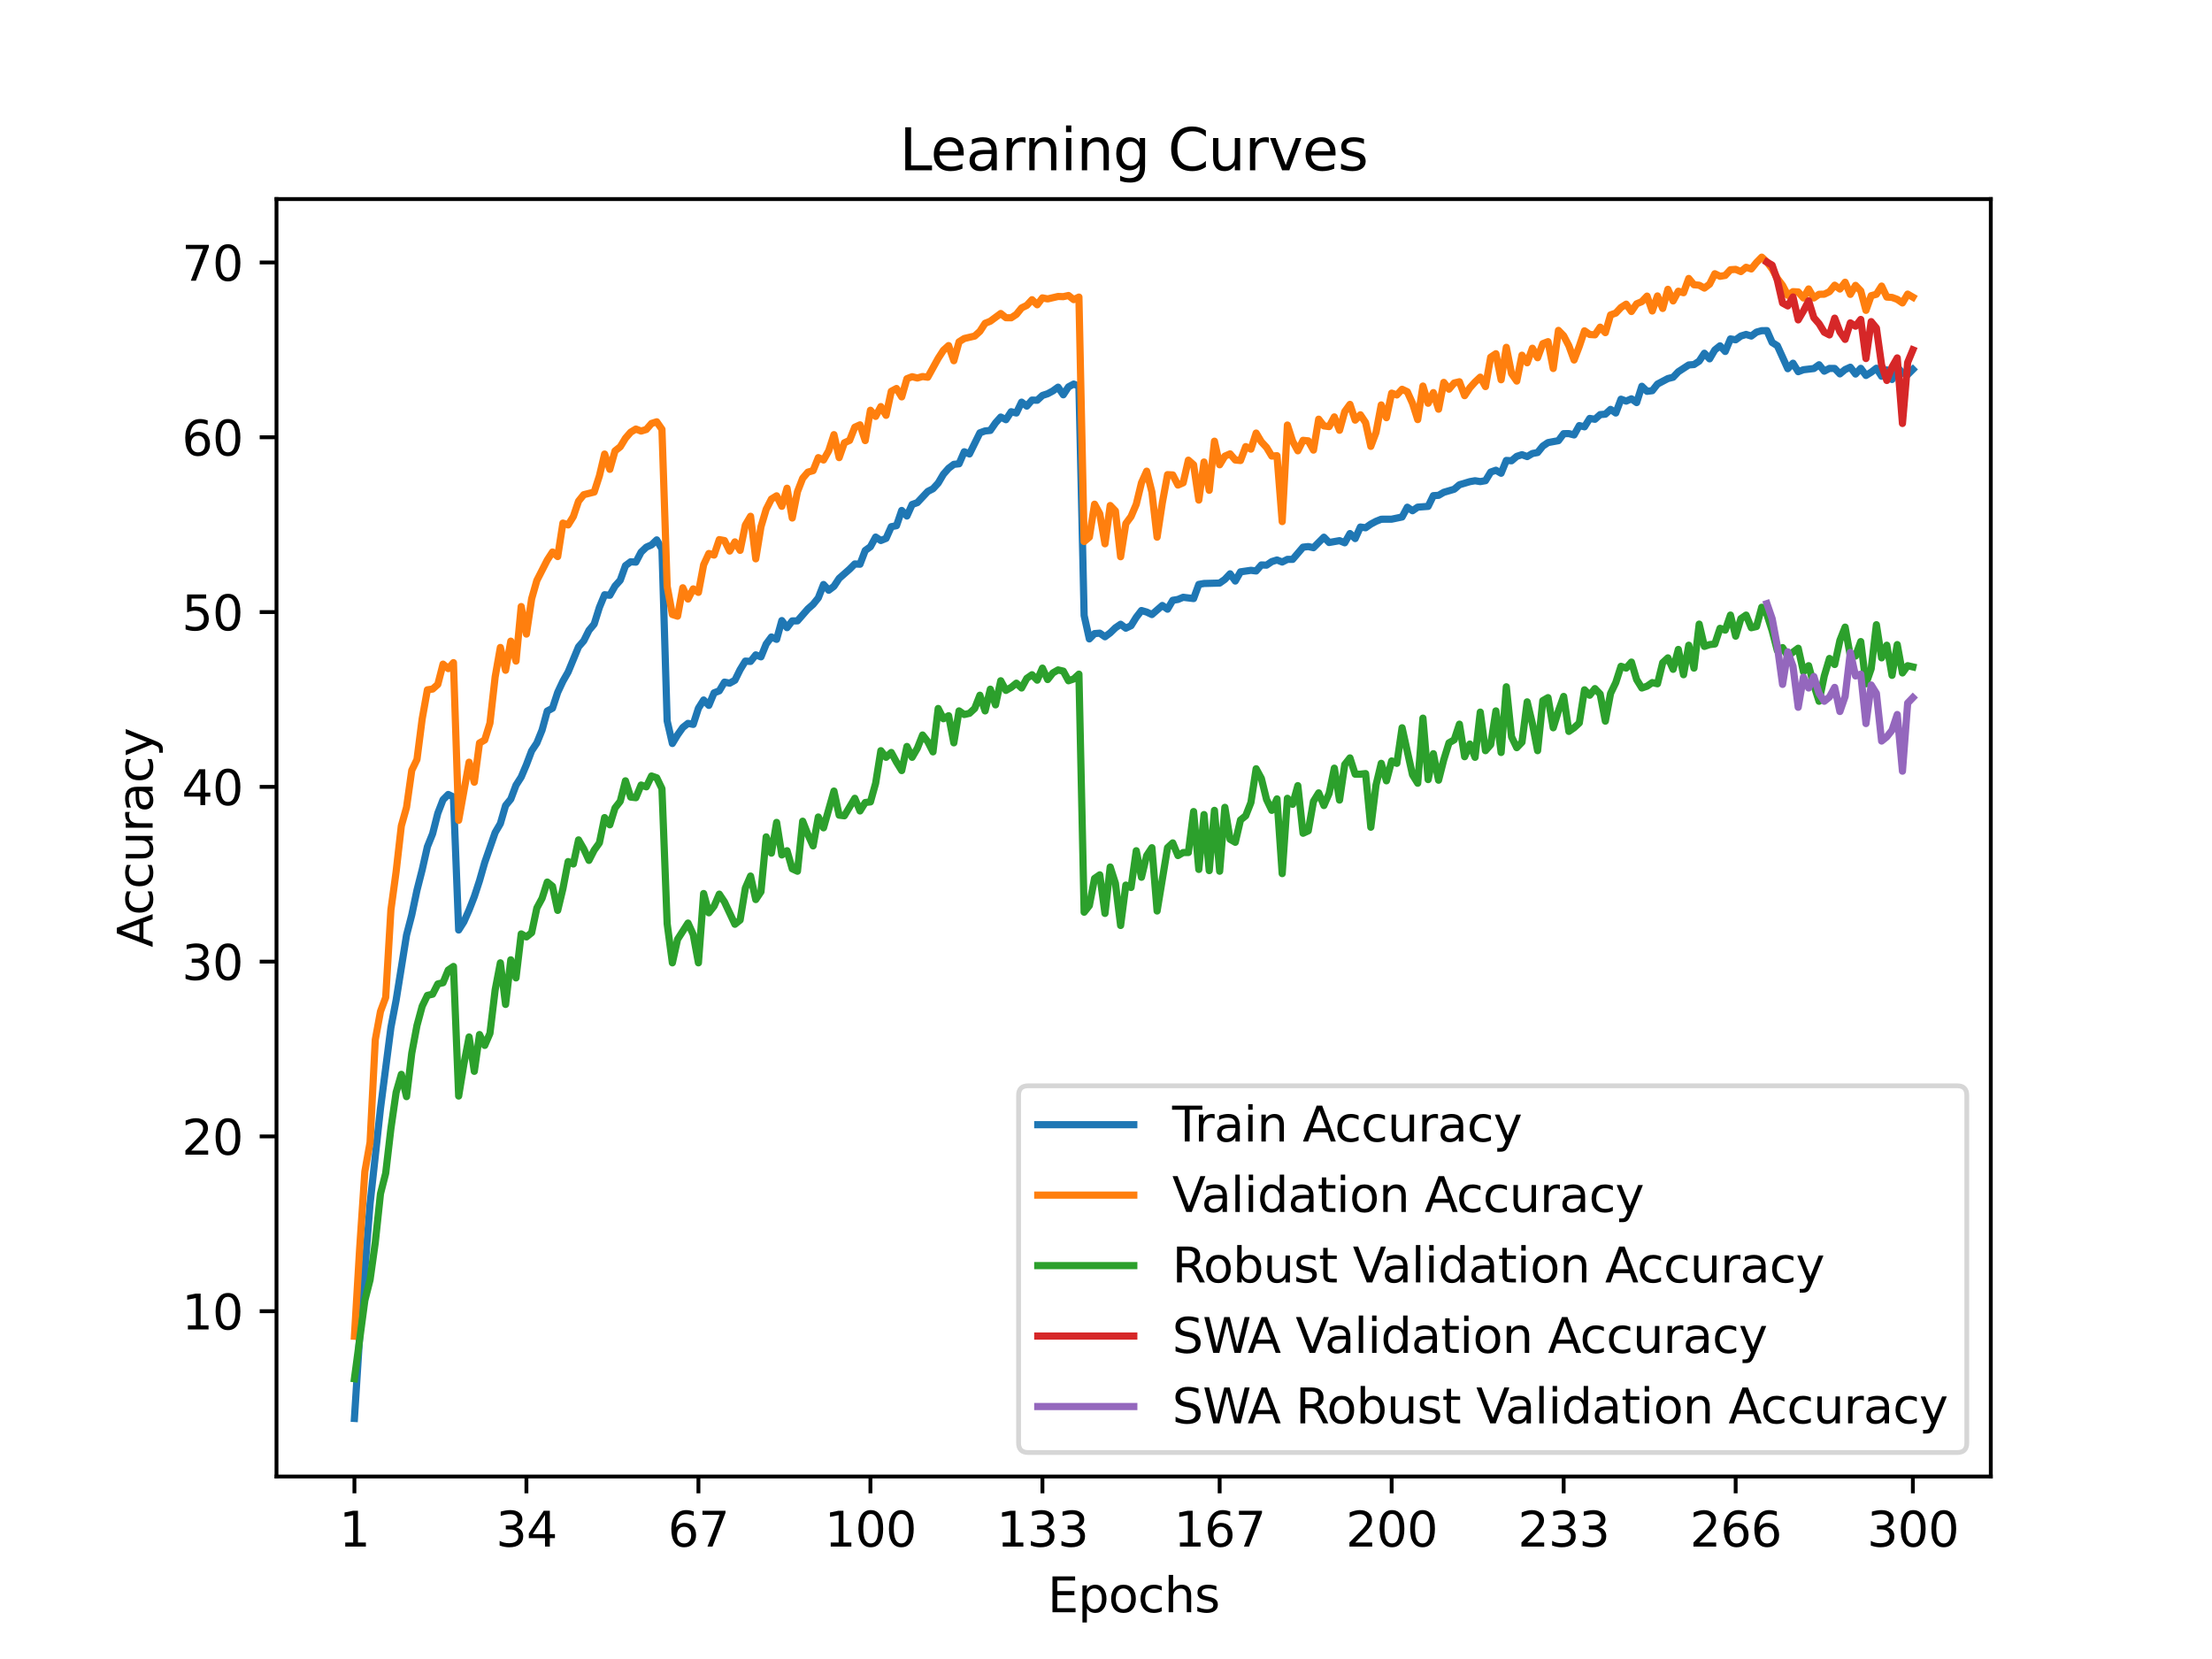<?xml version="1.0" encoding="utf-8" standalone="no"?>
<!DOCTYPE svg PUBLIC "-//W3C//DTD SVG 1.1//EN"
  "http://www.w3.org/Graphics/SVG/1.1/DTD/svg11.dtd">
<svg xmlns:xlink="http://www.w3.org/1999/xlink" width="460.8pt" height="345.6pt" viewBox="0 0 460.8 345.6" xmlns="http://www.w3.org/2000/svg" version="1.1">
 <defs>
  <style type="text/css">*{stroke-linejoin: round; stroke-linecap: butt}</style>
 </defs>
 <g id="figure_1">
  <g id="patch_1">
   <path d="M 0 345.6 
L 460.8 345.6 
L 460.8 0 
L 0 0 
z
" style="fill: #ffffff"/>
  </g>
  <g id="axes_1">
   <g id="patch_2">
    <path d="M 57.6 307.584 
L 414.72 307.584 
L 414.72 41.472 
L 57.6 41.472 
z
" style="fill: #ffffff"/>
   </g>
   <g id="matplotlib.axis_1">
    <g id="xtick_1">
     <g id="line2d_1">
      <defs>
       <path id="m291fa74a81" d="M 0 0 
L 0 3.5 
" style="stroke: #000000; stroke-width: 0.8"/>
      </defs>
      <g>
       <use xlink:href="#m291fa74a81" x="73.833" y="307.584" style="stroke: #000000; stroke-width: 0.8"/>
      </g>
     </g>
     <g id="text_1">
      <!-- 1 -->
      <g transform="translate(70.651 322.182) scale(0.1 -0.1)">
       <defs>
        <path id="DejaVuSans-31" d="M 794 531 
L 1825 531 
L 1825 4091 
L 703 3866 
L 703 4441 
L 1819 4666 
L 2450 4666 
L 2450 531 
L 3481 531 
L 3481 0 
L 794 0 
L 794 531 
z
" transform="scale(0.016)"/>
       </defs>
       <use xlink:href="#DejaVuSans-31"/>
      </g>
     </g>
    </g>
    <g id="xtick_2">
     <g id="line2d_2">
      <g>
       <use xlink:href="#m291fa74a81" x="109.664" y="307.584" style="stroke: #000000; stroke-width: 0.8"/>
      </g>
     </g>
     <g id="text_2">
      <!-- 34 -->
      <g transform="translate(103.302 322.182) scale(0.1 -0.1)">
       <defs>
        <path id="DejaVuSans-33" d="M 2597 2516 
Q 3050 2419 3304 2112 
Q 3559 1806 3559 1356 
Q 3559 666 3084 287 
Q 2609 -91 1734 -91 
Q 1441 -91 1130 -33 
Q 819 25 488 141 
L 488 750 
Q 750 597 1062 519 
Q 1375 441 1716 441 
Q 2309 441 2620 675 
Q 2931 909 2931 1356 
Q 2931 1769 2642 2001 
Q 2353 2234 1838 2234 
L 1294 2234 
L 1294 2753 
L 1863 2753 
Q 2328 2753 2575 2939 
Q 2822 3125 2822 3475 
Q 2822 3834 2567 4026 
Q 2313 4219 1838 4219 
Q 1578 4219 1281 4162 
Q 984 4106 628 3988 
L 628 4550 
Q 988 4650 1302 4700 
Q 1616 4750 1894 4750 
Q 2613 4750 3031 4423 
Q 3450 4097 3450 3541 
Q 3450 3153 3228 2886 
Q 3006 2619 2597 2516 
z
" transform="scale(0.016)"/>
        <path id="DejaVuSans-34" d="M 2419 4116 
L 825 1625 
L 2419 1625 
L 2419 4116 
z
M 2253 4666 
L 3047 4666 
L 3047 1625 
L 3713 1625 
L 3713 1100 
L 3047 1100 
L 3047 0 
L 2419 0 
L 2419 1100 
L 313 1100 
L 313 1709 
L 2253 4666 
z
" transform="scale(0.016)"/>
       </defs>
       <use xlink:href="#DejaVuSans-33"/>
       <use xlink:href="#DejaVuSans-34" x="63.623"/>
      </g>
     </g>
    </g>
    <g id="xtick_3">
     <g id="line2d_3">
      <g>
       <use xlink:href="#m291fa74a81" x="145.496" y="307.584" style="stroke: #000000; stroke-width: 0.8"/>
      </g>
     </g>
     <g id="text_3">
      <!-- 67 -->
      <g transform="translate(139.133 322.182) scale(0.1 -0.1)">
       <defs>
        <path id="DejaVuSans-36" d="M 2113 2584 
Q 1688 2584 1439 2293 
Q 1191 2003 1191 1497 
Q 1191 994 1439 701 
Q 1688 409 2113 409 
Q 2538 409 2786 701 
Q 3034 994 3034 1497 
Q 3034 2003 2786 2293 
Q 2538 2584 2113 2584 
z
M 3366 4563 
L 3366 3988 
Q 3128 4100 2886 4159 
Q 2644 4219 2406 4219 
Q 1781 4219 1451 3797 
Q 1122 3375 1075 2522 
Q 1259 2794 1537 2939 
Q 1816 3084 2150 3084 
Q 2853 3084 3261 2657 
Q 3669 2231 3669 1497 
Q 3669 778 3244 343 
Q 2819 -91 2113 -91 
Q 1303 -91 875 529 
Q 447 1150 447 2328 
Q 447 3434 972 4092 
Q 1497 4750 2381 4750 
Q 2619 4750 2861 4703 
Q 3103 4656 3366 4563 
z
" transform="scale(0.016)"/>
        <path id="DejaVuSans-37" d="M 525 4666 
L 3525 4666 
L 3525 4397 
L 1831 0 
L 1172 0 
L 2766 4134 
L 525 4134 
L 525 4666 
z
" transform="scale(0.016)"/>
       </defs>
       <use xlink:href="#DejaVuSans-36"/>
       <use xlink:href="#DejaVuSans-37" x="63.623"/>
      </g>
     </g>
    </g>
    <g id="xtick_4">
     <g id="line2d_4">
      <g>
       <use xlink:href="#m291fa74a81" x="181.327" y="307.584" style="stroke: #000000; stroke-width: 0.8"/>
      </g>
     </g>
     <g id="text_4">
      <!-- 100 -->
      <g transform="translate(171.783 322.182) scale(0.1 -0.1)">
       <defs>
        <path id="DejaVuSans-30" d="M 2034 4250 
Q 1547 4250 1301 3770 
Q 1056 3291 1056 2328 
Q 1056 1369 1301 889 
Q 1547 409 2034 409 
Q 2525 409 2770 889 
Q 3016 1369 3016 2328 
Q 3016 3291 2770 3770 
Q 2525 4250 2034 4250 
z
M 2034 4750 
Q 2819 4750 3233 4129 
Q 3647 3509 3647 2328 
Q 3647 1150 3233 529 
Q 2819 -91 2034 -91 
Q 1250 -91 836 529 
Q 422 1150 422 2328 
Q 422 3509 836 4129 
Q 1250 4750 2034 4750 
z
" transform="scale(0.016)"/>
       </defs>
       <use xlink:href="#DejaVuSans-31"/>
       <use xlink:href="#DejaVuSans-30" x="63.623"/>
       <use xlink:href="#DejaVuSans-30" x="127.246"/>
      </g>
     </g>
    </g>
    <g id="xtick_5">
     <g id="line2d_5">
      <g>
       <use xlink:href="#m291fa74a81" x="217.158" y="307.584" style="stroke: #000000; stroke-width: 0.8"/>
      </g>
     </g>
     <g id="text_5">
      <!-- 133 -->
      <g transform="translate(207.615 322.182) scale(0.1 -0.1)">
       <use xlink:href="#DejaVuSans-31"/>
       <use xlink:href="#DejaVuSans-33" x="63.623"/>
       <use xlink:href="#DejaVuSans-33" x="127.246"/>
      </g>
     </g>
    </g>
    <g id="xtick_6">
     <g id="line2d_6">
      <g>
       <use xlink:href="#m291fa74a81" x="254.076" y="307.584" style="stroke: #000000; stroke-width: 0.8"/>
      </g>
     </g>
     <g id="text_6">
      <!-- 167 -->
      <g transform="translate(244.532 322.182) scale(0.1 -0.1)">
       <use xlink:href="#DejaVuSans-31"/>
       <use xlink:href="#DejaVuSans-36" x="63.623"/>
       <use xlink:href="#DejaVuSans-37" x="127.246"/>
      </g>
     </g>
    </g>
    <g id="xtick_7">
     <g id="line2d_7">
      <g>
       <use xlink:href="#m291fa74a81" x="289.907" y="307.584" style="stroke: #000000; stroke-width: 0.8"/>
      </g>
     </g>
     <g id="text_7">
      <!-- 200 -->
      <g transform="translate(280.363 322.182) scale(0.1 -0.1)">
       <defs>
        <path id="DejaVuSans-32" d="M 1228 531 
L 3431 531 
L 3431 0 
L 469 0 
L 469 531 
Q 828 903 1448 1529 
Q 2069 2156 2228 2338 
Q 2531 2678 2651 2914 
Q 2772 3150 2772 3378 
Q 2772 3750 2511 3984 
Q 2250 4219 1831 4219 
Q 1534 4219 1204 4116 
Q 875 4013 500 3803 
L 500 4441 
Q 881 4594 1212 4672 
Q 1544 4750 1819 4750 
Q 2544 4750 2975 4387 
Q 3406 4025 3406 3419 
Q 3406 3131 3298 2873 
Q 3191 2616 2906 2266 
Q 2828 2175 2409 1742 
Q 1991 1309 1228 531 
z
" transform="scale(0.016)"/>
       </defs>
       <use xlink:href="#DejaVuSans-32"/>
       <use xlink:href="#DejaVuSans-30" x="63.623"/>
       <use xlink:href="#DejaVuSans-30" x="127.246"/>
      </g>
     </g>
    </g>
    <g id="xtick_8">
     <g id="line2d_8">
      <g>
       <use xlink:href="#m291fa74a81" x="325.739" y="307.584" style="stroke: #000000; stroke-width: 0.8"/>
      </g>
     </g>
     <g id="text_8">
      <!-- 233 -->
      <g transform="translate(316.195 322.182) scale(0.1 -0.1)">
       <use xlink:href="#DejaVuSans-32"/>
       <use xlink:href="#DejaVuSans-33" x="63.623"/>
       <use xlink:href="#DejaVuSans-33" x="127.246"/>
      </g>
     </g>
    </g>
    <g id="xtick_9">
     <g id="line2d_9">
      <g>
       <use xlink:href="#m291fa74a81" x="361.57" y="307.584" style="stroke: #000000; stroke-width: 0.8"/>
      </g>
     </g>
     <g id="text_9">
      <!-- 266 -->
      <g transform="translate(352.026 322.182) scale(0.1 -0.1)">
       <use xlink:href="#DejaVuSans-32"/>
       <use xlink:href="#DejaVuSans-36" x="63.623"/>
       <use xlink:href="#DejaVuSans-36" x="127.246"/>
      </g>
     </g>
    </g>
    <g id="xtick_10">
     <g id="line2d_10">
      <g>
       <use xlink:href="#m291fa74a81" x="398.487" y="307.584" style="stroke: #000000; stroke-width: 0.8"/>
      </g>
     </g>
     <g id="text_10">
      <!-- 300 -->
      <g transform="translate(388.944 322.182) scale(0.1 -0.1)">
       <use xlink:href="#DejaVuSans-33"/>
       <use xlink:href="#DejaVuSans-30" x="63.623"/>
       <use xlink:href="#DejaVuSans-30" x="127.246"/>
      </g>
     </g>
    </g>
    <g id="text_11">
     <!-- Epochs -->
     <g transform="translate(218.244 335.861) scale(0.1 -0.1)">
      <defs>
       <path id="DejaVuSans-45" d="M 628 4666 
L 3578 4666 
L 3578 4134 
L 1259 4134 
L 1259 2753 
L 3481 2753 
L 3481 2222 
L 1259 2222 
L 1259 531 
L 3634 531 
L 3634 0 
L 628 0 
L 628 4666 
z
" transform="scale(0.016)"/>
       <path id="DejaVuSans-70" d="M 1159 525 
L 1159 -1331 
L 581 -1331 
L 581 3500 
L 1159 3500 
L 1159 2969 
Q 1341 3281 1617 3432 
Q 1894 3584 2278 3584 
Q 2916 3584 3314 3078 
Q 3713 2572 3713 1747 
Q 3713 922 3314 415 
Q 2916 -91 2278 -91 
Q 1894 -91 1617 61 
Q 1341 213 1159 525 
z
M 3116 1747 
Q 3116 2381 2855 2742 
Q 2594 3103 2138 3103 
Q 1681 3103 1420 2742 
Q 1159 2381 1159 1747 
Q 1159 1113 1420 752 
Q 1681 391 2138 391 
Q 2594 391 2855 752 
Q 3116 1113 3116 1747 
z
" transform="scale(0.016)"/>
       <path id="DejaVuSans-6f" d="M 1959 3097 
Q 1497 3097 1228 2736 
Q 959 2375 959 1747 
Q 959 1119 1226 758 
Q 1494 397 1959 397 
Q 2419 397 2687 759 
Q 2956 1122 2956 1747 
Q 2956 2369 2687 2733 
Q 2419 3097 1959 3097 
z
M 1959 3584 
Q 2709 3584 3137 3096 
Q 3566 2609 3566 1747 
Q 3566 888 3137 398 
Q 2709 -91 1959 -91 
Q 1206 -91 779 398 
Q 353 888 353 1747 
Q 353 2609 779 3096 
Q 1206 3584 1959 3584 
z
" transform="scale(0.016)"/>
       <path id="DejaVuSans-63" d="M 3122 3366 
L 3122 2828 
Q 2878 2963 2633 3030 
Q 2388 3097 2138 3097 
Q 1578 3097 1268 2742 
Q 959 2388 959 1747 
Q 959 1106 1268 751 
Q 1578 397 2138 397 
Q 2388 397 2633 464 
Q 2878 531 3122 666 
L 3122 134 
Q 2881 22 2623 -34 
Q 2366 -91 2075 -91 
Q 1284 -91 818 406 
Q 353 903 353 1747 
Q 353 2603 823 3093 
Q 1294 3584 2113 3584 
Q 2378 3584 2631 3529 
Q 2884 3475 3122 3366 
z
" transform="scale(0.016)"/>
       <path id="DejaVuSans-68" d="M 3513 2113 
L 3513 0 
L 2938 0 
L 2938 2094 
Q 2938 2591 2744 2837 
Q 2550 3084 2163 3084 
Q 1697 3084 1428 2787 
Q 1159 2491 1159 1978 
L 1159 0 
L 581 0 
L 581 4863 
L 1159 4863 
L 1159 2956 
Q 1366 3272 1645 3428 
Q 1925 3584 2291 3584 
Q 2894 3584 3203 3211 
Q 3513 2838 3513 2113 
z
" transform="scale(0.016)"/>
       <path id="DejaVuSans-73" d="M 2834 3397 
L 2834 2853 
Q 2591 2978 2328 3040 
Q 2066 3103 1784 3103 
Q 1356 3103 1142 2972 
Q 928 2841 928 2578 
Q 928 2378 1081 2264 
Q 1234 2150 1697 2047 
L 1894 2003 
Q 2506 1872 2764 1633 
Q 3022 1394 3022 966 
Q 3022 478 2636 193 
Q 2250 -91 1575 -91 
Q 1294 -91 989 -36 
Q 684 19 347 128 
L 347 722 
Q 666 556 975 473 
Q 1284 391 1588 391 
Q 1994 391 2212 530 
Q 2431 669 2431 922 
Q 2431 1156 2273 1281 
Q 2116 1406 1581 1522 
L 1381 1569 
Q 847 1681 609 1914 
Q 372 2147 372 2553 
Q 372 3047 722 3315 
Q 1072 3584 1716 3584 
Q 2034 3584 2315 3537 
Q 2597 3491 2834 3397 
z
" transform="scale(0.016)"/>
      </defs>
      <use xlink:href="#DejaVuSans-45"/>
      <use xlink:href="#DejaVuSans-70" x="63.184"/>
      <use xlink:href="#DejaVuSans-6f" x="126.66"/>
      <use xlink:href="#DejaVuSans-63" x="187.842"/>
      <use xlink:href="#DejaVuSans-68" x="242.822"/>
      <use xlink:href="#DejaVuSans-73" x="306.201"/>
     </g>
    </g>
   </g>
   <g id="matplotlib.axis_2">
    <g id="ytick_1">
     <g id="line2d_11">
      <defs>
       <path id="m9e47aed2c8" d="M 0 0 
L -3.5 0 
" style="stroke: #000000; stroke-width: 0.8"/>
      </defs>
      <g>
       <use xlink:href="#m9e47aed2c8" x="57.6" y="273.149" style="stroke: #000000; stroke-width: 0.8"/>
      </g>
     </g>
     <g id="text_12">
      <!-- 10 -->
      <g transform="translate(37.875 276.949) scale(0.1 -0.1)">
       <use xlink:href="#DejaVuSans-31"/>
       <use xlink:href="#DejaVuSans-30" x="63.623"/>
      </g>
     </g>
    </g>
    <g id="ytick_2">
     <g id="line2d_12">
      <g>
       <use xlink:href="#m9e47aed2c8" x="57.6" y="236.738" style="stroke: #000000; stroke-width: 0.8"/>
      </g>
     </g>
     <g id="text_13">
      <!-- 20 -->
      <g transform="translate(37.875 240.537) scale(0.1 -0.1)">
       <use xlink:href="#DejaVuSans-32"/>
       <use xlink:href="#DejaVuSans-30" x="63.623"/>
      </g>
     </g>
    </g>
    <g id="ytick_3">
     <g id="line2d_13">
      <g>
       <use xlink:href="#m9e47aed2c8" x="57.6" y="200.326" style="stroke: #000000; stroke-width: 0.8"/>
      </g>
     </g>
     <g id="text_14">
      <!-- 30 -->
      <g transform="translate(37.875 204.125) scale(0.1 -0.1)">
       <use xlink:href="#DejaVuSans-33"/>
       <use xlink:href="#DejaVuSans-30" x="63.623"/>
      </g>
     </g>
    </g>
    <g id="ytick_4">
     <g id="line2d_14">
      <g>
       <use xlink:href="#m9e47aed2c8" x="57.6" y="163.914" style="stroke: #000000; stroke-width: 0.8"/>
      </g>
     </g>
     <g id="text_15">
      <!-- 40 -->
      <g transform="translate(37.875 167.713) scale(0.1 -0.1)">
       <use xlink:href="#DejaVuSans-34"/>
       <use xlink:href="#DejaVuSans-30" x="63.623"/>
      </g>
     </g>
    </g>
    <g id="ytick_5">
     <g id="line2d_15">
      <g>
       <use xlink:href="#m9e47aed2c8" x="57.6" y="127.502" style="stroke: #000000; stroke-width: 0.8"/>
      </g>
     </g>
     <g id="text_16">
      <!-- 50 -->
      <g transform="translate(37.875 131.301) scale(0.1 -0.1)">
       <defs>
        <path id="DejaVuSans-35" d="M 691 4666 
L 3169 4666 
L 3169 4134 
L 1269 4134 
L 1269 2991 
Q 1406 3038 1543 3061 
Q 1681 3084 1819 3084 
Q 2600 3084 3056 2656 
Q 3513 2228 3513 1497 
Q 3513 744 3044 326 
Q 2575 -91 1722 -91 
Q 1428 -91 1123 -41 
Q 819 9 494 109 
L 494 744 
Q 775 591 1075 516 
Q 1375 441 1709 441 
Q 2250 441 2565 725 
Q 2881 1009 2881 1497 
Q 2881 1984 2565 2268 
Q 2250 2553 1709 2553 
Q 1456 2553 1204 2497 
Q 953 2441 691 2322 
L 691 4666 
z
" transform="scale(0.016)"/>
       </defs>
       <use xlink:href="#DejaVuSans-35"/>
       <use xlink:href="#DejaVuSans-30" x="63.623"/>
      </g>
     </g>
    </g>
    <g id="ytick_6">
     <g id="line2d_16">
      <g>
       <use xlink:href="#m9e47aed2c8" x="57.6" y="91.09" style="stroke: #000000; stroke-width: 0.8"/>
      </g>
     </g>
     <g id="text_17">
      <!-- 60 -->
      <g transform="translate(37.875 94.89) scale(0.1 -0.1)">
       <use xlink:href="#DejaVuSans-36"/>
       <use xlink:href="#DejaVuSans-30" x="63.623"/>
      </g>
     </g>
    </g>
    <g id="ytick_7">
     <g id="line2d_17">
      <g>
       <use xlink:href="#m9e47aed2c8" x="57.6" y="54.679" style="stroke: #000000; stroke-width: 0.8"/>
      </g>
     </g>
     <g id="text_18">
      <!-- 70 -->
      <g transform="translate(37.875 58.478) scale(0.1 -0.1)">
       <use xlink:href="#DejaVuSans-37"/>
       <use xlink:href="#DejaVuSans-30" x="63.623"/>
      </g>
     </g>
    </g>
    <g id="text_19">
     <!-- Accuracy -->
     <g transform="translate(31.795 197.356) rotate(-90) scale(0.1 -0.1)">
      <defs>
       <path id="DejaVuSans-41" d="M 2188 4044 
L 1331 1722 
L 3047 1722 
L 2188 4044 
z
M 1831 4666 
L 2547 4666 
L 4325 0 
L 3669 0 
L 3244 1197 
L 1141 1197 
L 716 0 
L 50 0 
L 1831 4666 
z
" transform="scale(0.016)"/>
       <path id="DejaVuSans-75" d="M 544 1381 
L 544 3500 
L 1119 3500 
L 1119 1403 
Q 1119 906 1312 657 
Q 1506 409 1894 409 
Q 2359 409 2629 706 
Q 2900 1003 2900 1516 
L 2900 3500 
L 3475 3500 
L 3475 0 
L 2900 0 
L 2900 538 
Q 2691 219 2414 64 
Q 2138 -91 1772 -91 
Q 1169 -91 856 284 
Q 544 659 544 1381 
z
M 1991 3584 
L 1991 3584 
z
" transform="scale(0.016)"/>
       <path id="DejaVuSans-72" d="M 2631 2963 
Q 2534 3019 2420 3045 
Q 2306 3072 2169 3072 
Q 1681 3072 1420 2755 
Q 1159 2438 1159 1844 
L 1159 0 
L 581 0 
L 581 3500 
L 1159 3500 
L 1159 2956 
Q 1341 3275 1631 3429 
Q 1922 3584 2338 3584 
Q 2397 3584 2469 3576 
Q 2541 3569 2628 3553 
L 2631 2963 
z
" transform="scale(0.016)"/>
       <path id="DejaVuSans-61" d="M 2194 1759 
Q 1497 1759 1228 1600 
Q 959 1441 959 1056 
Q 959 750 1161 570 
Q 1363 391 1709 391 
Q 2188 391 2477 730 
Q 2766 1069 2766 1631 
L 2766 1759 
L 2194 1759 
z
M 3341 1997 
L 3341 0 
L 2766 0 
L 2766 531 
Q 2569 213 2275 61 
Q 1981 -91 1556 -91 
Q 1019 -91 701 211 
Q 384 513 384 1019 
Q 384 1609 779 1909 
Q 1175 2209 1959 2209 
L 2766 2209 
L 2766 2266 
Q 2766 2663 2505 2880 
Q 2244 3097 1772 3097 
Q 1472 3097 1187 3025 
Q 903 2953 641 2809 
L 641 3341 
Q 956 3463 1253 3523 
Q 1550 3584 1831 3584 
Q 2591 3584 2966 3190 
Q 3341 2797 3341 1997 
z
" transform="scale(0.016)"/>
       <path id="DejaVuSans-79" d="M 2059 -325 
Q 1816 -950 1584 -1140 
Q 1353 -1331 966 -1331 
L 506 -1331 
L 506 -850 
L 844 -850 
Q 1081 -850 1212 -737 
Q 1344 -625 1503 -206 
L 1606 56 
L 191 3500 
L 800 3500 
L 1894 763 
L 2988 3500 
L 3597 3500 
L 2059 -325 
z
" transform="scale(0.016)"/>
      </defs>
      <use xlink:href="#DejaVuSans-41"/>
      <use xlink:href="#DejaVuSans-63" x="66.658"/>
      <use xlink:href="#DejaVuSans-63" x="121.639"/>
      <use xlink:href="#DejaVuSans-75" x="176.619"/>
      <use xlink:href="#DejaVuSans-72" x="239.998"/>
      <use xlink:href="#DejaVuSans-61" x="281.111"/>
      <use xlink:href="#DejaVuSans-63" x="342.391"/>
      <use xlink:href="#DejaVuSans-79" x="397.371"/>
     </g>
    </g>
   </g>
   <g id="line2d_18">
    <path d="M 73.833 295.488 
L 74.919 278.379 
L 77.09 250.788 
L 79.262 230.898 
L 81.433 214.057 
L 82.519 208.35 
L 84.691 194.782 
L 85.777 190.599 
L 86.862 185.452 
L 87.948 181.182 
L 89.034 176.385 
L 90.12 173.686 
L 91.206 169.403 
L 92.291 166.599 
L 93.377 165.503 
L 94.463 166.03 
L 95.549 193.74 
L 96.635 192.024 
L 97.72 189.571 
L 98.806 186.781 
L 99.892 183.462 
L 100.978 179.671 
L 103.149 173.436 
L 104.235 171.57 
L 105.321 167.806 
L 106.407 166.472 
L 107.493 163.572 
L 108.578 161.866 
L 109.664 159.294 
L 110.75 156.413 
L 111.836 154.775 
L 112.922 152.089 
L 114.007 148.12 
L 115.093 147.538 
L 116.179 144.233 
L 117.265 141.907 
L 118.351 140.001 
L 120.522 134.739 
L 121.608 133.497 
L 122.694 131.312 
L 123.78 130.005 
L 124.865 126.528 
L 125.951 123.897 
L 127.037 124.007 
L 128.123 122.081 
L 129.209 120.875 
L 130.294 117.835 
L 131.38 117.029 
L 132.466 117.102 
L 133.552 115.022 
L 134.638 113.984 
L 135.723 113.511 
L 136.809 112.469 
L 137.895 114.376 
L 138.981 150.173 
L 140.067 154.884 
L 141.152 153.086 
L 142.238 151.552 
L 143.324 150.692 
L 144.41 150.906 
L 145.496 147.538 
L 146.581 145.822 
L 147.667 146.942 
L 148.753 144.329 
L 149.839 143.915 
L 150.925 142.099 
L 152.01 142.317 
L 153.096 141.707 
L 154.182 139.5 
L 155.268 137.72 
L 156.354 137.784 
L 157.439 136.423 
L 158.525 136.833 
L 159.611 134.161 
L 160.697 132.695 
L 161.783 133.187 
L 162.868 129.277 
L 163.954 130.752 
L 165.04 129.346 
L 166.126 129.336 
L 168.297 126.851 
L 169.383 125.895 
L 170.469 124.553 
L 171.555 121.763 
L 172.641 122.96 
L 173.726 122.136 
L 174.812 120.488 
L 176.984 118.572 
L 178.07 117.48 
L 179.155 117.539 
L 180.241 114.676 
L 181.327 113.893 
L 182.413 111.881 
L 183.499 112.596 
L 184.584 112.155 
L 185.67 109.72 
L 186.756 109.51 
L 187.842 106.338 
L 188.928 107.494 
L 190.013 105.095 
L 191.099 104.704 
L 193.271 102.378 
L 194.357 101.823 
L 195.442 100.635 
L 196.528 98.791 
L 197.614 97.553 
L 198.7 96.734 
L 199.786 96.616 
L 200.871 94.113 
L 201.957 94.568 
L 204.129 90.166 
L 205.215 89.77 
L 206.3 89.666 
L 207.386 88.095 
L 208.472 86.88 
L 209.558 87.431 
L 210.644 85.77 
L 211.729 86.038 
L 212.815 83.776 
L 213.901 84.6 
L 214.987 83.344 
L 216.073 83.38 
L 217.158 82.379 
L 218.244 82.024 
L 219.33 81.441 
L 220.416 80.654 
L 221.502 82.242 
L 222.587 80.59 
L 223.673 80.008 
L 224.759 80.431 
L 225.845 128.221 
L 226.931 133.096 
L 228.016 131.99 
L 229.102 131.899 
L 230.188 132.65 
L 231.274 131.84 
L 232.36 130.788 
L 233.445 130.042 
L 234.531 130.866 
L 235.617 130.342 
L 236.703 128.59 
L 237.789 127.184 
L 238.875 127.502 
L 239.96 128.021 
L 242.132 126.132 
L 243.218 126.906 
L 244.304 125.053 
L 245.389 124.876 
L 246.475 124.425 
L 248.647 124.694 
L 249.733 121.745 
L 250.818 121.549 
L 254.076 121.462 
L 255.162 120.693 
L 256.247 119.537 
L 257.333 121.039 
L 258.419 119.127 
L 260.591 118.809 
L 261.676 118.945 
L 262.762 117.689 
L 263.848 117.73 
L 264.934 116.993 
L 266.02 116.656 
L 267.105 117.079 
L 268.191 116.529 
L 269.277 116.529 
L 271.449 113.984 
L 272.534 113.861 
L 273.62 114.094 
L 275.792 111.909 
L 276.878 113.015 
L 279.049 112.628 
L 280.135 113.074 
L 281.221 111.149 
L 282.307 112.191 
L 283.392 109.792 
L 284.478 109.943 
L 285.564 109.182 
L 286.65 108.604 
L 287.736 108.167 
L 289.907 108.154 
L 292.079 107.699 
L 293.165 105.66 
L 294.25 106.392 
L 295.336 105.646 
L 297.508 105.487 
L 298.594 103.252 
L 299.679 103.188 
L 300.765 102.556 
L 302.937 101.918 
L 304.023 100.985 
L 306.194 100.339 
L 307.28 100.148 
L 308.366 100.325 
L 309.452 100.134 
L 310.537 98.345 
L 311.623 97.959 
L 312.709 98.587 
L 313.795 95.915 
L 314.881 95.988 
L 315.966 95.068 
L 317.052 94.718 
L 318.138 95.114 
L 319.224 94.472 
L 320.31 94.272 
L 321.395 92.929 
L 322.481 92.201 
L 324.653 91.796 
L 325.739 90.339 
L 326.824 90.33 
L 327.91 90.603 
L 328.996 88.66 
L 330.082 88.915 
L 331.168 87.167 
L 332.253 87.344 
L 333.339 86.37 
L 334.425 86.279 
L 335.511 85.283 
L 336.597 86.038 
L 337.682 83.162 
L 338.768 83.558 
L 339.854 83.08 
L 340.94 83.867 
L 342.026 80.467 
L 343.111 81.519 
L 344.197 81.387 
L 345.283 80.008 
L 347.455 78.861 
L 348.54 78.587 
L 349.626 77.44 
L 351.798 76.025 
L 352.884 75.943 
L 353.969 75.233 
L 355.055 73.585 
L 356.141 74.755 
L 357.227 72.903 
L 358.313 72.042 
L 359.398 73.217 
L 360.484 70.604 
L 361.57 70.786 
L 362.656 70.003 
L 363.742 69.671 
L 364.827 70.003 
L 365.913 69.184 
L 366.999 68.888 
L 368.085 68.875 
L 369.171 71.346 
L 370.256 72.02 
L 372.428 76.808 
L 373.514 75.661 
L 374.6 77.427 
L 375.685 77.026 
L 377.857 76.771 
L 378.943 75.984 
L 380.029 77.318 
L 381.114 76.744 
L 382.2 76.758 
L 383.286 77.887 
L 384.372 76.985 
L 385.458 76.498 
L 386.543 77.918 
L 387.629 76.73 
L 388.715 78.214 
L 389.801 77.541 
L 390.887 76.708 
L 391.972 78.383 
L 393.058 77.063 
L 394.144 79.052 
L 395.23 76.435 
L 396.316 77.75 
L 397.401 78.041 
L 398.487 76.958 
L 398.487 76.958 
" clip-path="url(#p231eb5e4a4)" style="fill: none; stroke: #1f77b4; stroke-width: 1.5; stroke-linecap: square"/>
   </g>
   <g id="line2d_19">
    <path d="M 73.833 278.356 
L 74.919 260.187 
L 76.004 244.056 
L 77.09 237.994 
L 78.176 216.602 
L 79.262 210.703 
L 80.348 207.772 
L 81.433 189.548 
L 82.519 181.592 
L 83.605 172.052 
L 84.691 168.174 
L 85.777 160.473 
L 86.862 158.216 
L 87.948 149.75 
L 89.034 143.705 
L 90.12 143.542 
L 91.206 142.577 
L 92.291 138.353 
L 93.377 139.281 
L 94.463 138.043 
L 95.549 170.887 
L 97.72 158.78 
L 98.806 162.949 
L 99.892 154.775 
L 100.978 154.156 
L 102.064 150.642 
L 103.149 141.011 
L 104.235 134.876 
L 105.321 139.627 
L 106.407 133.565 
L 107.493 137.716 
L 108.578 126.355 
L 109.664 132.09 
L 110.75 124.735 
L 111.836 120.93 
L 114.007 116.67 
L 115.093 114.995 
L 116.179 115.941 
L 117.265 108.969 
L 118.351 109.351 
L 119.436 107.603 
L 120.522 104.399 
L 121.608 103.052 
L 123.78 102.505 
L 124.865 99.137 
L 125.951 94.586 
L 127.037 97.772 
L 128.123 93.93 
L 129.209 93.075 
L 130.294 91.291 
L 131.38 90.034 
L 132.466 89.379 
L 133.552 89.798 
L 134.638 89.47 
L 135.723 88.214 
L 136.809 87.868 
L 137.895 89.434 
L 138.981 122.131 
L 140.067 128.012 
L 141.152 128.358 
L 142.238 122.441 
L 143.324 124.789 
L 144.41 122.678 
L 145.496 123.406 
L 146.581 117.653 
L 147.667 115.304 
L 148.753 115.632 
L 149.839 112.409 
L 150.925 112.61 
L 152.01 114.794 
L 153.096 112.883 
L 154.182 114.649 
L 155.268 109.387 
L 156.354 107.548 
L 157.439 116.415 
L 158.525 109.733 
L 159.611 106.092 
L 160.697 103.962 
L 161.783 103.288 
L 162.868 105.473 
L 163.954 101.704 
L 165.04 107.913 
L 166.126 102.433 
L 167.212 99.629 
L 168.297 98.355 
L 169.383 98.045 
L 170.469 95.332 
L 171.555 95.824 
L 172.641 93.894 
L 173.726 90.544 
L 174.812 95.332 
L 175.898 92.237 
L 176.984 91.746 
L 178.07 88.997 
L 179.155 88.505 
L 180.241 91.782 
L 181.327 85.465 
L 182.413 86.739 
L 183.499 84.7 
L 184.584 86.521 
L 185.67 81.514 
L 186.756 80.931 
L 187.842 82.679 
L 188.928 78.892 
L 190.013 78.474 
L 191.099 78.747 
L 192.185 78.437 
L 193.271 78.583 
L 195.442 74.65 
L 196.528 72.975 
L 197.614 71.992 
L 198.7 75.142 
L 199.786 71.21 
L 200.871 70.518 
L 203.043 70.008 
L 204.129 69.025 
L 205.215 67.35 
L 206.3 66.913 
L 208.472 65.311 
L 209.558 66.185 
L 210.644 66.203 
L 211.729 65.493 
L 212.815 64.146 
L 213.901 63.618 
L 214.987 62.434 
L 216.073 63.49 
L 217.158 62.052 
L 218.244 62.27 
L 220.416 61.761 
L 221.502 61.797 
L 222.587 61.56 
L 223.673 62.416 
L 224.759 61.888 
L 225.845 112.81 
L 226.931 111.9 
L 228.016 105.036 
L 229.102 107.021 
L 230.188 113.283 
L 231.274 105.309 
L 232.36 106.438 
L 233.445 115.978 
L 234.531 109.078 
L 235.617 107.603 
L 236.703 105.054 
L 237.789 100.576 
L 238.875 98.154 
L 239.96 102.487 
L 241.046 111.9 
L 242.132 104.745 
L 243.218 98.882 
L 244.304 98.937 
L 245.389 101.049 
L 246.475 100.576 
L 247.561 95.86 
L 248.647 96.825 
L 249.733 104.18 
L 250.818 96.243 
L 251.904 102.141 
L 252.99 91.91 
L 254.076 96.825 
L 255.162 95.023 
L 256.247 94.549 
L 257.333 95.824 
L 258.419 95.933 
L 259.505 93.038 
L 260.591 93.566 
L 261.676 90.216 
L 262.762 92.037 
L 263.848 93.202 
L 264.934 95.005 
L 266.02 94.932 
L 267.105 108.659 
L 268.191 88.542 
L 269.277 91.91 
L 270.363 93.912 
L 271.449 91.728 
L 272.534 91.837 
L 273.62 93.767 
L 274.706 87.322 
L 275.792 88.724 
L 276.878 88.869 
L 277.963 86.848 
L 279.049 89.634 
L 280.135 85.738 
L 281.221 84.245 
L 282.307 87.522 
L 283.392 86.411 
L 284.478 88.032 
L 285.564 92.984 
L 286.65 90.089 
L 287.736 84.354 
L 288.821 87.012 
L 289.907 81.896 
L 290.993 82.279 
L 292.079 81.095 
L 293.165 81.605 
L 294.25 84.008 
L 295.336 87.413 
L 296.422 80.422 
L 297.508 84.008 
L 298.594 81.787 
L 299.679 85.246 
L 300.765 79.657 
L 301.851 81.077 
L 302.937 79.784 
L 304.023 79.53 
L 305.108 82.424 
L 306.194 80.786 
L 307.28 79.584 
L 308.366 78.565 
L 309.452 80.531 
L 310.537 74.414 
L 311.623 73.686 
L 312.709 79.111 
L 313.795 72.356 
L 314.881 77.818 
L 315.966 79.384 
L 317.052 73.995 
L 318.138 75.579 
L 319.224 72.539 
L 320.31 74.523 
L 321.395 71.592 
L 322.481 71.173 
L 323.567 76.762 
L 324.653 68.825 
L 325.739 69.953 
L 326.824 72.029 
L 327.91 74.996 
L 328.996 72.138 
L 330.082 68.916 
L 331.168 69.68 
L 332.253 69.753 
L 333.339 68.151 
L 334.425 69.298 
L 335.511 65.602 
L 336.597 65.22 
L 337.682 64.055 
L 338.768 63.363 
L 339.854 64.892 
L 340.94 63.29 
L 342.026 62.835 
L 343.111 61.688 
L 344.197 64.783 
L 345.283 61.651 
L 346.369 64.255 
L 347.455 60.268 
L 348.54 62.689 
L 349.626 60.668 
L 350.712 60.978 
L 351.798 58.01 
L 352.884 59.321 
L 353.969 59.412 
L 355.055 60.013 
L 356.141 59.194 
L 357.227 57.027 
L 358.313 57.555 
L 359.398 57.373 
L 360.484 56.19 
L 361.57 56.117 
L 362.656 56.572 
L 363.742 55.68 
L 364.827 56.026 
L 365.913 54.679 
L 366.999 53.568 
L 368.085 54.569 
L 369.171 56.026 
L 370.256 58.01 
L 371.342 59.449 
L 372.428 61.524 
L 373.514 60.759 
L 374.6 60.814 
L 375.685 62.07 
L 376.771 60.195 
L 377.857 62.07 
L 378.943 61.306 
L 380.029 61.287 
L 381.114 60.759 
L 382.2 59.412 
L 383.286 60.213 
L 384.372 58.793 
L 385.458 61.324 
L 386.543 59.449 
L 387.629 60.595 
L 388.715 64.655 
L 389.801 61.597 
L 390.887 61.306 
L 391.972 59.594 
L 393.058 61.888 
L 394.144 61.961 
L 395.23 62.361 
L 396.316 63.108 
L 397.401 61.269 
L 398.487 61.906 
L 398.487 61.906 
" clip-path="url(#p231eb5e4a4)" style="fill: none; stroke: #ff7f0e; stroke-width: 1.5; stroke-linecap: square"/>
   </g>
   <g id="line2d_20">
    <path d="M 73.833 287.212 
L 76.004 270.889 
L 77.09 266.62 
L 78.176 258.836 
L 79.262 248.666 
L 80.348 244.396 
L 81.433 235.105 
L 82.519 227.572 
L 83.605 223.805 
L 84.691 228.451 
L 85.777 219.411 
L 86.862 213.635 
L 87.948 209.617 
L 89.034 207.357 
L 90.12 207.106 
L 91.206 204.972 
L 92.291 204.72 
L 93.377 202.084 
L 94.463 201.33 
L 95.549 228.325 
L 96.635 221.671 
L 97.72 216.02 
L 98.806 223.177 
L 99.892 215.518 
L 100.978 217.778 
L 102.064 215.267 
L 103.149 206.227 
L 104.235 200.577 
L 105.321 209.24 
L 106.407 199.949 
L 107.493 203.716 
L 108.578 194.55 
L 109.664 195.178 
L 110.75 194.299 
L 111.836 189.151 
L 112.922 187.142 
L 114.007 183.752 
L 115.093 184.631 
L 116.179 189.653 
L 117.265 185.133 
L 118.351 179.483 
L 119.436 179.985 
L 120.522 174.963 
L 121.608 176.846 
L 122.694 179.232 
L 123.78 177.098 
L 124.865 175.591 
L 125.951 170.317 
L 127.037 171.824 
L 128.123 168.309 
L 129.209 166.927 
L 130.294 162.658 
L 131.38 166.048 
L 132.466 166.174 
L 133.552 163.537 
L 134.638 163.914 
L 135.723 161.654 
L 136.809 162.031 
L 137.895 164.29 
L 138.981 192.416 
L 140.067 200.577 
L 141.152 195.68 
L 143.324 192.29 
L 144.41 194.676 
L 145.496 200.577 
L 146.581 186.138 
L 147.667 190.156 
L 148.753 188.774 
L 149.839 186.263 
L 150.925 187.896 
L 153.096 192.541 
L 154.182 191.662 
L 155.268 185.008 
L 156.354 182.497 
L 157.439 187.393 
L 158.525 185.761 
L 159.611 174.335 
L 160.697 177.725 
L 161.783 171.322 
L 162.868 178.102 
L 163.954 177.223 
L 165.04 180.99 
L 166.126 181.492 
L 167.212 171.071 
L 168.297 173.833 
L 169.383 176.219 
L 170.469 170.192 
L 171.555 172.452 
L 173.726 164.793 
L 174.812 169.815 
L 175.898 169.941 
L 178.07 166.3 
L 179.155 168.936 
L 180.241 167.178 
L 181.327 167.053 
L 182.413 163.161 
L 183.499 156.38 
L 184.584 157.762 
L 185.67 156.757 
L 186.756 158.766 
L 187.842 160.524 
L 188.928 155.502 
L 190.013 157.762 
L 191.099 155.878 
L 192.185 153.116 
L 193.271 154.497 
L 194.357 156.632 
L 195.442 147.591 
L 196.528 149.726 
L 197.614 149.098 
L 198.7 154.748 
L 199.786 148.094 
L 200.871 148.847 
L 201.957 148.596 
L 203.043 147.591 
L 204.129 144.829 
L 205.215 148.094 
L 206.3 143.574 
L 207.386 146.838 
L 208.472 141.816 
L 209.558 143.825 
L 210.644 143.197 
L 211.729 142.318 
L 212.815 143.322 
L 213.901 141.314 
L 214.987 140.56 
L 216.073 141.69 
L 217.158 139.179 
L 218.244 141.565 
L 219.33 140.184 
L 220.416 139.556 
L 221.502 139.807 
L 222.587 141.816 
L 223.673 141.439 
L 224.759 140.435 
L 225.845 190.03 
L 226.931 188.649 
L 228.016 182.999 
L 229.102 182.245 
L 230.188 190.281 
L 231.274 180.613 
L 232.36 184.003 
L 233.445 192.792 
L 234.531 184.38 
L 235.617 184.882 
L 236.703 177.223 
L 237.789 182.748 
L 238.875 178.228 
L 239.96 176.595 
L 241.046 189.779 
L 243.218 176.595 
L 244.304 175.591 
L 245.389 178.228 
L 246.475 177.6 
L 247.561 177.6 
L 248.647 169.062 
L 249.733 181.115 
L 250.818 169.69 
L 251.904 181.367 
L 252.99 168.811 
L 254.076 181.492 
L 255.162 168.183 
L 256.247 174.838 
L 257.333 175.465 
L 258.419 170.82 
L 259.505 169.941 
L 260.591 167.178 
L 261.676 160.147 
L 262.762 162.156 
L 263.848 166.551 
L 264.934 168.811 
L 266.02 166.425 
L 267.105 181.994 
L 268.191 166.3 
L 269.277 167.555 
L 270.363 163.663 
L 271.449 173.582 
L 272.534 173.08 
L 273.62 166.927 
L 274.706 165.17 
L 275.792 167.806 
L 276.878 165.295 
L 277.963 160.022 
L 279.049 166.676 
L 280.135 159.268 
L 281.221 157.887 
L 282.307 161.277 
L 283.392 161.277 
L 284.478 161.152 
L 285.564 172.326 
L 286.65 163.537 
L 287.736 159.017 
L 288.821 162.658 
L 289.907 158.515 
L 290.993 159.017 
L 292.079 151.609 
L 294.25 161.403 
L 295.336 163.161 
L 296.422 149.6 
L 297.508 162.407 
L 298.594 157.008 
L 299.679 162.533 
L 300.765 158.264 
L 301.851 154.748 
L 302.937 154.12 
L 304.023 150.856 
L 305.108 157.636 
L 306.194 154.999 
L 307.28 157.762 
L 308.366 148.345 
L 309.452 156.38 
L 310.537 155.125 
L 311.623 148.094 
L 312.709 156.757 
L 313.795 143.071 
L 314.881 153.493 
L 315.966 155.753 
L 317.052 154.623 
L 318.138 146.21 
L 319.224 150.73 
L 320.31 156.38 
L 321.395 145.959 
L 322.481 145.331 
L 323.567 151.609 
L 324.653 148.094 
L 325.739 145.08 
L 326.824 152.363 
L 327.91 151.609 
L 328.996 150.605 
L 330.082 143.699 
L 331.168 144.829 
L 332.253 143.448 
L 333.339 144.578 
L 334.425 150.228 
L 335.511 144.452 
L 336.597 142.192 
L 337.682 138.802 
L 338.768 139.179 
L 339.854 137.923 
L 340.94 141.565 
L 342.026 143.322 
L 343.111 142.946 
L 344.197 142.192 
L 345.283 142.444 
L 346.369 138.049 
L 347.455 137.045 
L 348.54 139.43 
L 349.626 135.287 
L 350.712 140.56 
L 351.798 134.408 
L 352.884 139.179 
L 353.969 130.013 
L 355.055 134.659 
L 356.141 134.282 
L 357.227 134.157 
L 358.313 130.892 
L 359.398 131.269 
L 360.484 128.13 
L 361.57 132.524 
L 362.656 128.883 
L 363.742 128.13 
L 364.827 130.767 
L 365.913 130.516 
L 366.999 126.498 
L 368.085 128.004 
L 369.171 131.394 
L 370.256 135.538 
L 371.342 134.91 
L 372.428 136.668 
L 374.6 135.036 
L 375.685 139.932 
L 376.771 138.677 
L 377.857 142.695 
L 378.943 146.085 
L 380.029 140.811 
L 381.114 137.17 
L 382.2 138.426 
L 383.286 133.403 
L 384.372 130.641 
L 385.458 136.668 
L 386.543 136.668 
L 387.629 133.654 
L 388.715 142.444 
L 389.801 139.305 
L 390.887 130.139 
L 391.972 137.045 
L 393.058 134.408 
L 394.144 140.686 
L 395.23 134.282 
L 396.316 140.184 
L 397.401 138.677 
L 398.487 138.928 
L 398.487 138.928 
" clip-path="url(#p231eb5e4a4)" style="fill: none; stroke: #2ca02c; stroke-width: 1.5; stroke-linecap: square"/>
   </g>
   <g id="line2d_21">
    <path d="M 368.085 54.606 
L 369.171 55.243 
L 370.256 58.393 
L 371.342 63.126 
L 372.428 63.727 
L 373.514 61.87 
L 374.6 66.64 
L 375.685 64.783 
L 376.771 62.671 
L 377.857 66.185 
L 378.943 67.423 
L 380.029 69.207 
L 381.114 69.771 
L 382.2 66.276 
L 383.286 69.134 
L 384.372 70.7 
L 385.458 67.259 
L 386.543 67.951 
L 387.629 66.549 
L 388.715 74.687 
L 389.801 67.004 
L 390.887 68.333 
L 391.972 76.052 
L 393.058 79.257 
L 394.144 76.471 
L 395.23 74.559 
L 396.316 88.214 
L 397.401 75.506 
L 398.487 72.884 
L 398.487 72.884 
" clip-path="url(#p231eb5e4a4)" style="fill: none; stroke: #d62728; stroke-width: 1.5; stroke-linecap: square"/>
   </g>
   <g id="line2d_22">
    <path d="M 368.085 125.744 
L 369.171 128.883 
L 370.256 134.659 
L 371.342 142.569 
L 372.428 135.789 
L 373.514 138.802 
L 374.6 147.34 
L 375.685 141.062 
L 376.771 143.322 
L 377.857 140.937 
L 378.943 144.452 
L 380.029 146.085 
L 381.114 145.206 
L 382.2 143.197 
L 383.286 148.219 
L 384.372 145.08 
L 385.458 135.915 
L 386.543 140.811 
L 387.629 140.435 
L 388.715 150.73 
L 389.801 142.695 
L 390.887 144.452 
L 391.972 154.372 
L 393.058 153.493 
L 394.144 152.112 
L 395.23 148.847 
L 396.316 160.649 
L 397.401 146.461 
L 398.487 145.331 
L 398.487 145.331 
" clip-path="url(#p231eb5e4a4)" style="fill: none; stroke: #9467bd; stroke-width: 1.5; stroke-linecap: square"/>
   </g>
   <g id="patch_3">
    <path d="M 57.6 307.584 
L 57.6 41.472 
" style="fill: none; stroke: #000000; stroke-width: 0.8; stroke-linejoin: miter; stroke-linecap: square"/>
   </g>
   <g id="patch_4">
    <path d="M 414.72 307.584 
L 414.72 41.472 
" style="fill: none; stroke: #000000; stroke-width: 0.8; stroke-linejoin: miter; stroke-linecap: square"/>
   </g>
   <g id="patch_5">
    <path d="M 57.6 307.584 
L 414.72 307.584 
" style="fill: none; stroke: #000000; stroke-width: 0.8; stroke-linejoin: miter; stroke-linecap: square"/>
   </g>
   <g id="patch_6">
    <path d="M 57.6 41.472 
L 414.72 41.472 
" style="fill: none; stroke: #000000; stroke-width: 0.8; stroke-linejoin: miter; stroke-linecap: square"/>
   </g>
   <g id="text_20">
    <!-- Learning Curves -->
    <g transform="translate(187.376 35.472) scale(0.12 -0.12)">
     <defs>
      <path id="DejaVuSans-4c" d="M 628 4666 
L 1259 4666 
L 1259 531 
L 3531 531 
L 3531 0 
L 628 0 
L 628 4666 
z
" transform="scale(0.016)"/>
      <path id="DejaVuSans-65" d="M 3597 1894 
L 3597 1613 
L 953 1613 
Q 991 1019 1311 708 
Q 1631 397 2203 397 
Q 2534 397 2845 478 
Q 3156 559 3463 722 
L 3463 178 
Q 3153 47 2828 -22 
Q 2503 -91 2169 -91 
Q 1331 -91 842 396 
Q 353 884 353 1716 
Q 353 2575 817 3079 
Q 1281 3584 2069 3584 
Q 2775 3584 3186 3129 
Q 3597 2675 3597 1894 
z
M 3022 2063 
Q 3016 2534 2758 2815 
Q 2500 3097 2075 3097 
Q 1594 3097 1305 2825 
Q 1016 2553 972 2059 
L 3022 2063 
z
" transform="scale(0.016)"/>
      <path id="DejaVuSans-6e" d="M 3513 2113 
L 3513 0 
L 2938 0 
L 2938 2094 
Q 2938 2591 2744 2837 
Q 2550 3084 2163 3084 
Q 1697 3084 1428 2787 
Q 1159 2491 1159 1978 
L 1159 0 
L 581 0 
L 581 3500 
L 1159 3500 
L 1159 2956 
Q 1366 3272 1645 3428 
Q 1925 3584 2291 3584 
Q 2894 3584 3203 3211 
Q 3513 2838 3513 2113 
z
" transform="scale(0.016)"/>
      <path id="DejaVuSans-69" d="M 603 3500 
L 1178 3500 
L 1178 0 
L 603 0 
L 603 3500 
z
M 603 4863 
L 1178 4863 
L 1178 4134 
L 603 4134 
L 603 4863 
z
" transform="scale(0.016)"/>
      <path id="DejaVuSans-67" d="M 2906 1791 
Q 2906 2416 2648 2759 
Q 2391 3103 1925 3103 
Q 1463 3103 1205 2759 
Q 947 2416 947 1791 
Q 947 1169 1205 825 
Q 1463 481 1925 481 
Q 2391 481 2648 825 
Q 2906 1169 2906 1791 
z
M 3481 434 
Q 3481 -459 3084 -895 
Q 2688 -1331 1869 -1331 
Q 1566 -1331 1297 -1286 
Q 1028 -1241 775 -1147 
L 775 -588 
Q 1028 -725 1275 -790 
Q 1522 -856 1778 -856 
Q 2344 -856 2625 -561 
Q 2906 -266 2906 331 
L 2906 616 
Q 2728 306 2450 153 
Q 2172 0 1784 0 
Q 1141 0 747 490 
Q 353 981 353 1791 
Q 353 2603 747 3093 
Q 1141 3584 1784 3584 
Q 2172 3584 2450 3431 
Q 2728 3278 2906 2969 
L 2906 3500 
L 3481 3500 
L 3481 434 
z
" transform="scale(0.016)"/>
      <path id="DejaVuSans-20" transform="scale(0.016)"/>
      <path id="DejaVuSans-43" d="M 4122 4306 
L 4122 3641 
Q 3803 3938 3442 4084 
Q 3081 4231 2675 4231 
Q 1875 4231 1450 3742 
Q 1025 3253 1025 2328 
Q 1025 1406 1450 917 
Q 1875 428 2675 428 
Q 3081 428 3442 575 
Q 3803 722 4122 1019 
L 4122 359 
Q 3791 134 3420 21 
Q 3050 -91 2638 -91 
Q 1578 -91 968 557 
Q 359 1206 359 2328 
Q 359 3453 968 4101 
Q 1578 4750 2638 4750 
Q 3056 4750 3426 4639 
Q 3797 4528 4122 4306 
z
" transform="scale(0.016)"/>
      <path id="DejaVuSans-76" d="M 191 3500 
L 800 3500 
L 1894 563 
L 2988 3500 
L 3597 3500 
L 2284 0 
L 1503 0 
L 191 3500 
z
" transform="scale(0.016)"/>
     </defs>
     <use xlink:href="#DejaVuSans-4c"/>
     <use xlink:href="#DejaVuSans-65" x="53.963"/>
     <use xlink:href="#DejaVuSans-61" x="115.486"/>
     <use xlink:href="#DejaVuSans-72" x="176.766"/>
     <use xlink:href="#DejaVuSans-6e" x="216.129"/>
     <use xlink:href="#DejaVuSans-69" x="279.508"/>
     <use xlink:href="#DejaVuSans-6e" x="307.291"/>
     <use xlink:href="#DejaVuSans-67" x="370.67"/>
     <use xlink:href="#DejaVuSans-20" x="434.146"/>
     <use xlink:href="#DejaVuSans-43" x="465.934"/>
     <use xlink:href="#DejaVuSans-75" x="535.758"/>
     <use xlink:href="#DejaVuSans-72" x="599.137"/>
     <use xlink:href="#DejaVuSans-76" x="640.25"/>
     <use xlink:href="#DejaVuSans-65" x="699.43"/>
     <use xlink:href="#DejaVuSans-73" x="760.953"/>
    </g>
   </g>
   <g id="legend_1">
    <g id="patch_7">
     <path d="M 214.189 302.584 
L 407.72 302.584 
Q 409.72 302.584 409.72 300.584 
L 409.72 228.193 
Q 409.72 226.193 407.72 226.193 
L 214.189 226.193 
Q 212.189 226.193 212.189 228.193 
L 212.189 300.584 
Q 212.189 302.584 214.189 302.584 
z
" style="fill: #ffffff; opacity: 0.8; stroke: #cccccc; stroke-linejoin: miter"/>
    </g>
    <g id="line2d_23">
     <path d="M 216.189 234.292 
L 226.189 234.292 
L 236.189 234.292 
" style="fill: none; stroke: #1f77b4; stroke-width: 1.5; stroke-linecap: square"/>
    </g>
    <g id="text_21">
     <!-- Train Accuracy -->
     <g transform="translate(244.189 237.792) scale(0.1 -0.1)">
      <defs>
       <path id="DejaVuSans-54" d="M -19 4666 
L 3928 4666 
L 3928 4134 
L 2272 4134 
L 2272 0 
L 1638 0 
L 1638 4134 
L -19 4134 
L -19 4666 
z
" transform="scale(0.016)"/>
      </defs>
      <use xlink:href="#DejaVuSans-54"/>
      <use xlink:href="#DejaVuSans-72" x="46.334"/>
      <use xlink:href="#DejaVuSans-61" x="87.447"/>
      <use xlink:href="#DejaVuSans-69" x="148.727"/>
      <use xlink:href="#DejaVuSans-6e" x="176.51"/>
      <use xlink:href="#DejaVuSans-20" x="239.889"/>
      <use xlink:href="#DejaVuSans-41" x="271.676"/>
      <use xlink:href="#DejaVuSans-63" x="338.334"/>
      <use xlink:href="#DejaVuSans-63" x="393.314"/>
      <use xlink:href="#DejaVuSans-75" x="448.295"/>
      <use xlink:href="#DejaVuSans-72" x="511.674"/>
      <use xlink:href="#DejaVuSans-61" x="552.787"/>
      <use xlink:href="#DejaVuSans-63" x="614.066"/>
      <use xlink:href="#DejaVuSans-79" x="669.047"/>
     </g>
    </g>
    <g id="line2d_24">
     <path d="M 216.189 248.97 
L 226.189 248.97 
L 236.189 248.97 
" style="fill: none; stroke: #ff7f0e; stroke-width: 1.5; stroke-linecap: square"/>
    </g>
    <g id="text_22">
     <!-- Validation Accuracy -->
     <g transform="translate(244.189 252.47) scale(0.1 -0.1)">
      <defs>
       <path id="DejaVuSans-56" d="M 1831 0 
L 50 4666 
L 709 4666 
L 2188 738 
L 3669 4666 
L 4325 4666 
L 2547 0 
L 1831 0 
z
" transform="scale(0.016)"/>
       <path id="DejaVuSans-6c" d="M 603 4863 
L 1178 4863 
L 1178 0 
L 603 0 
L 603 4863 
z
" transform="scale(0.016)"/>
       <path id="DejaVuSans-64" d="M 2906 2969 
L 2906 4863 
L 3481 4863 
L 3481 0 
L 2906 0 
L 2906 525 
Q 2725 213 2448 61 
Q 2172 -91 1784 -91 
Q 1150 -91 751 415 
Q 353 922 353 1747 
Q 353 2572 751 3078 
Q 1150 3584 1784 3584 
Q 2172 3584 2448 3432 
Q 2725 3281 2906 2969 
z
M 947 1747 
Q 947 1113 1208 752 
Q 1469 391 1925 391 
Q 2381 391 2643 752 
Q 2906 1113 2906 1747 
Q 2906 2381 2643 2742 
Q 2381 3103 1925 3103 
Q 1469 3103 1208 2742 
Q 947 2381 947 1747 
z
" transform="scale(0.016)"/>
       <path id="DejaVuSans-74" d="M 1172 4494 
L 1172 3500 
L 2356 3500 
L 2356 3053 
L 1172 3053 
L 1172 1153 
Q 1172 725 1289 603 
Q 1406 481 1766 481 
L 2356 481 
L 2356 0 
L 1766 0 
Q 1100 0 847 248 
Q 594 497 594 1153 
L 594 3053 
L 172 3053 
L 172 3500 
L 594 3500 
L 594 4494 
L 1172 4494 
z
" transform="scale(0.016)"/>
      </defs>
      <use xlink:href="#DejaVuSans-56"/>
      <use xlink:href="#DejaVuSans-61" x="60.658"/>
      <use xlink:href="#DejaVuSans-6c" x="121.938"/>
      <use xlink:href="#DejaVuSans-69" x="149.721"/>
      <use xlink:href="#DejaVuSans-64" x="177.504"/>
      <use xlink:href="#DejaVuSans-61" x="240.98"/>
      <use xlink:href="#DejaVuSans-74" x="302.26"/>
      <use xlink:href="#DejaVuSans-69" x="341.469"/>
      <use xlink:href="#DejaVuSans-6f" x="369.252"/>
      <use xlink:href="#DejaVuSans-6e" x="430.434"/>
      <use xlink:href="#DejaVuSans-20" x="493.812"/>
      <use xlink:href="#DejaVuSans-41" x="525.6"/>
      <use xlink:href="#DejaVuSans-63" x="592.258"/>
      <use xlink:href="#DejaVuSans-63" x="647.238"/>
      <use xlink:href="#DejaVuSans-75" x="702.219"/>
      <use xlink:href="#DejaVuSans-72" x="765.598"/>
      <use xlink:href="#DejaVuSans-61" x="806.711"/>
      <use xlink:href="#DejaVuSans-63" x="867.99"/>
      <use xlink:href="#DejaVuSans-79" x="922.971"/>
     </g>
    </g>
    <g id="line2d_25">
     <path d="M 216.189 263.648 
L 226.189 263.648 
L 236.189 263.648 
" style="fill: none; stroke: #2ca02c; stroke-width: 1.5; stroke-linecap: square"/>
    </g>
    <g id="text_23">
     <!-- Robust Validation Accuracy -->
     <g transform="translate(244.189 267.148) scale(0.1 -0.1)">
      <defs>
       <path id="DejaVuSans-52" d="M 2841 2188 
Q 3044 2119 3236 1894 
Q 3428 1669 3622 1275 
L 4263 0 
L 3584 0 
L 2988 1197 
Q 2756 1666 2539 1819 
Q 2322 1972 1947 1972 
L 1259 1972 
L 1259 0 
L 628 0 
L 628 4666 
L 2053 4666 
Q 2853 4666 3247 4331 
Q 3641 3997 3641 3322 
Q 3641 2881 3436 2590 
Q 3231 2300 2841 2188 
z
M 1259 4147 
L 1259 2491 
L 2053 2491 
Q 2509 2491 2742 2702 
Q 2975 2913 2975 3322 
Q 2975 3731 2742 3939 
Q 2509 4147 2053 4147 
L 1259 4147 
z
" transform="scale(0.016)"/>
       <path id="DejaVuSans-62" d="M 3116 1747 
Q 3116 2381 2855 2742 
Q 2594 3103 2138 3103 
Q 1681 3103 1420 2742 
Q 1159 2381 1159 1747 
Q 1159 1113 1420 752 
Q 1681 391 2138 391 
Q 2594 391 2855 752 
Q 3116 1113 3116 1747 
z
M 1159 2969 
Q 1341 3281 1617 3432 
Q 1894 3584 2278 3584 
Q 2916 3584 3314 3078 
Q 3713 2572 3713 1747 
Q 3713 922 3314 415 
Q 2916 -91 2278 -91 
Q 1894 -91 1617 61 
Q 1341 213 1159 525 
L 1159 0 
L 581 0 
L 581 4863 
L 1159 4863 
L 1159 2969 
z
" transform="scale(0.016)"/>
      </defs>
      <use xlink:href="#DejaVuSans-52"/>
      <use xlink:href="#DejaVuSans-6f" x="64.982"/>
      <use xlink:href="#DejaVuSans-62" x="126.164"/>
      <use xlink:href="#DejaVuSans-75" x="189.641"/>
      <use xlink:href="#DejaVuSans-73" x="253.02"/>
      <use xlink:href="#DejaVuSans-74" x="305.119"/>
      <use xlink:href="#DejaVuSans-20" x="344.328"/>
      <use xlink:href="#DejaVuSans-56" x="376.115"/>
      <use xlink:href="#DejaVuSans-61" x="436.773"/>
      <use xlink:href="#DejaVuSans-6c" x="498.053"/>
      <use xlink:href="#DejaVuSans-69" x="525.836"/>
      <use xlink:href="#DejaVuSans-64" x="553.619"/>
      <use xlink:href="#DejaVuSans-61" x="617.096"/>
      <use xlink:href="#DejaVuSans-74" x="678.375"/>
      <use xlink:href="#DejaVuSans-69" x="717.584"/>
      <use xlink:href="#DejaVuSans-6f" x="745.367"/>
      <use xlink:href="#DejaVuSans-6e" x="806.549"/>
      <use xlink:href="#DejaVuSans-20" x="869.928"/>
      <use xlink:href="#DejaVuSans-41" x="901.715"/>
      <use xlink:href="#DejaVuSans-63" x="968.373"/>
      <use xlink:href="#DejaVuSans-63" x="1023.354"/>
      <use xlink:href="#DejaVuSans-75" x="1078.334"/>
      <use xlink:href="#DejaVuSans-72" x="1141.713"/>
      <use xlink:href="#DejaVuSans-61" x="1182.826"/>
      <use xlink:href="#DejaVuSans-63" x="1244.105"/>
      <use xlink:href="#DejaVuSans-79" x="1299.086"/>
     </g>
    </g>
    <g id="line2d_26">
     <path d="M 216.189 278.326 
L 226.189 278.326 
L 236.189 278.326 
" style="fill: none; stroke: #d62728; stroke-width: 1.5; stroke-linecap: square"/>
    </g>
    <g id="text_24">
     <!-- SWA Validation Accuracy -->
     <g transform="translate(244.189 281.826) scale(0.1 -0.1)">
      <defs>
       <path id="DejaVuSans-53" d="M 3425 4513 
L 3425 3897 
Q 3066 4069 2747 4153 
Q 2428 4238 2131 4238 
Q 1616 4238 1336 4038 
Q 1056 3838 1056 3469 
Q 1056 3159 1242 3001 
Q 1428 2844 1947 2747 
L 2328 2669 
Q 3034 2534 3370 2195 
Q 3706 1856 3706 1288 
Q 3706 609 3251 259 
Q 2797 -91 1919 -91 
Q 1588 -91 1214 -16 
Q 841 59 441 206 
L 441 856 
Q 825 641 1194 531 
Q 1563 422 1919 422 
Q 2459 422 2753 634 
Q 3047 847 3047 1241 
Q 3047 1584 2836 1778 
Q 2625 1972 2144 2069 
L 1759 2144 
Q 1053 2284 737 2584 
Q 422 2884 422 3419 
Q 422 4038 858 4394 
Q 1294 4750 2059 4750 
Q 2388 4750 2728 4690 
Q 3069 4631 3425 4513 
z
" transform="scale(0.016)"/>
       <path id="DejaVuSans-57" d="M 213 4666 
L 850 4666 
L 1831 722 
L 2809 4666 
L 3519 4666 
L 4500 722 
L 5478 4666 
L 6119 4666 
L 4947 0 
L 4153 0 
L 3169 4050 
L 2175 0 
L 1381 0 
L 213 4666 
z
" transform="scale(0.016)"/>
      </defs>
      <use xlink:href="#DejaVuSans-53"/>
      <use xlink:href="#DejaVuSans-57" x="63.477"/>
      <use xlink:href="#DejaVuSans-41" x="156.854"/>
      <use xlink:href="#DejaVuSans-20" x="225.262"/>
      <use xlink:href="#DejaVuSans-56" x="257.049"/>
      <use xlink:href="#DejaVuSans-61" x="317.707"/>
      <use xlink:href="#DejaVuSans-6c" x="378.986"/>
      <use xlink:href="#DejaVuSans-69" x="406.77"/>
      <use xlink:href="#DejaVuSans-64" x="434.553"/>
      <use xlink:href="#DejaVuSans-61" x="498.029"/>
      <use xlink:href="#DejaVuSans-74" x="559.309"/>
      <use xlink:href="#DejaVuSans-69" x="598.518"/>
      <use xlink:href="#DejaVuSans-6f" x="626.301"/>
      <use xlink:href="#DejaVuSans-6e" x="687.482"/>
      <use xlink:href="#DejaVuSans-20" x="750.861"/>
      <use xlink:href="#DejaVuSans-41" x="782.648"/>
      <use xlink:href="#DejaVuSans-63" x="849.307"/>
      <use xlink:href="#DejaVuSans-63" x="904.287"/>
      <use xlink:href="#DejaVuSans-75" x="959.268"/>
      <use xlink:href="#DejaVuSans-72" x="1022.646"/>
      <use xlink:href="#DejaVuSans-61" x="1063.76"/>
      <use xlink:href="#DejaVuSans-63" x="1125.039"/>
      <use xlink:href="#DejaVuSans-79" x="1180.02"/>
     </g>
    </g>
    <g id="line2d_27">
     <path d="M 216.189 293.004 
L 226.189 293.004 
L 236.189 293.004 
" style="fill: none; stroke: #9467bd; stroke-width: 1.5; stroke-linecap: square"/>
    </g>
    <g id="text_25">
     <!-- SWA Robust Validation Accuracy -->
     <g transform="translate(244.189 296.504) scale(0.1 -0.1)">
      <use xlink:href="#DejaVuSans-53"/>
      <use xlink:href="#DejaVuSans-57" x="63.477"/>
      <use xlink:href="#DejaVuSans-41" x="156.854"/>
      <use xlink:href="#DejaVuSans-20" x="225.262"/>
      <use xlink:href="#DejaVuSans-52" x="257.049"/>
      <use xlink:href="#DejaVuSans-6f" x="322.031"/>
      <use xlink:href="#DejaVuSans-62" x="383.213"/>
      <use xlink:href="#DejaVuSans-75" x="446.689"/>
      <use xlink:href="#DejaVuSans-73" x="510.068"/>
      <use xlink:href="#DejaVuSans-74" x="562.168"/>
      <use xlink:href="#DejaVuSans-20" x="601.377"/>
      <use xlink:href="#DejaVuSans-56" x="633.164"/>
      <use xlink:href="#DejaVuSans-61" x="693.822"/>
      <use xlink:href="#DejaVuSans-6c" x="755.102"/>
      <use xlink:href="#DejaVuSans-69" x="782.885"/>
      <use xlink:href="#DejaVuSans-64" x="810.668"/>
      <use xlink:href="#DejaVuSans-61" x="874.145"/>
      <use xlink:href="#DejaVuSans-74" x="935.424"/>
      <use xlink:href="#DejaVuSans-69" x="974.633"/>
      <use xlink:href="#DejaVuSans-6f" x="1002.416"/>
      <use xlink:href="#DejaVuSans-6e" x="1063.598"/>
      <use xlink:href="#DejaVuSans-20" x="1126.977"/>
      <use xlink:href="#DejaVuSans-41" x="1158.764"/>
      <use xlink:href="#DejaVuSans-63" x="1225.422"/>
      <use xlink:href="#DejaVuSans-63" x="1280.402"/>
      <use xlink:href="#DejaVuSans-75" x="1335.383"/>
      <use xlink:href="#DejaVuSans-72" x="1398.762"/>
      <use xlink:href="#DejaVuSans-61" x="1439.875"/>
      <use xlink:href="#DejaVuSans-63" x="1501.154"/>
      <use xlink:href="#DejaVuSans-79" x="1556.135"/>
     </g>
    </g>
   </g>
  </g>
 </g>
 <defs>
  <clipPath id="p231eb5e4a4">
   <rect x="57.6" y="41.472" width="357.12" height="266.112"/>
  </clipPath>
 </defs>
</svg>
